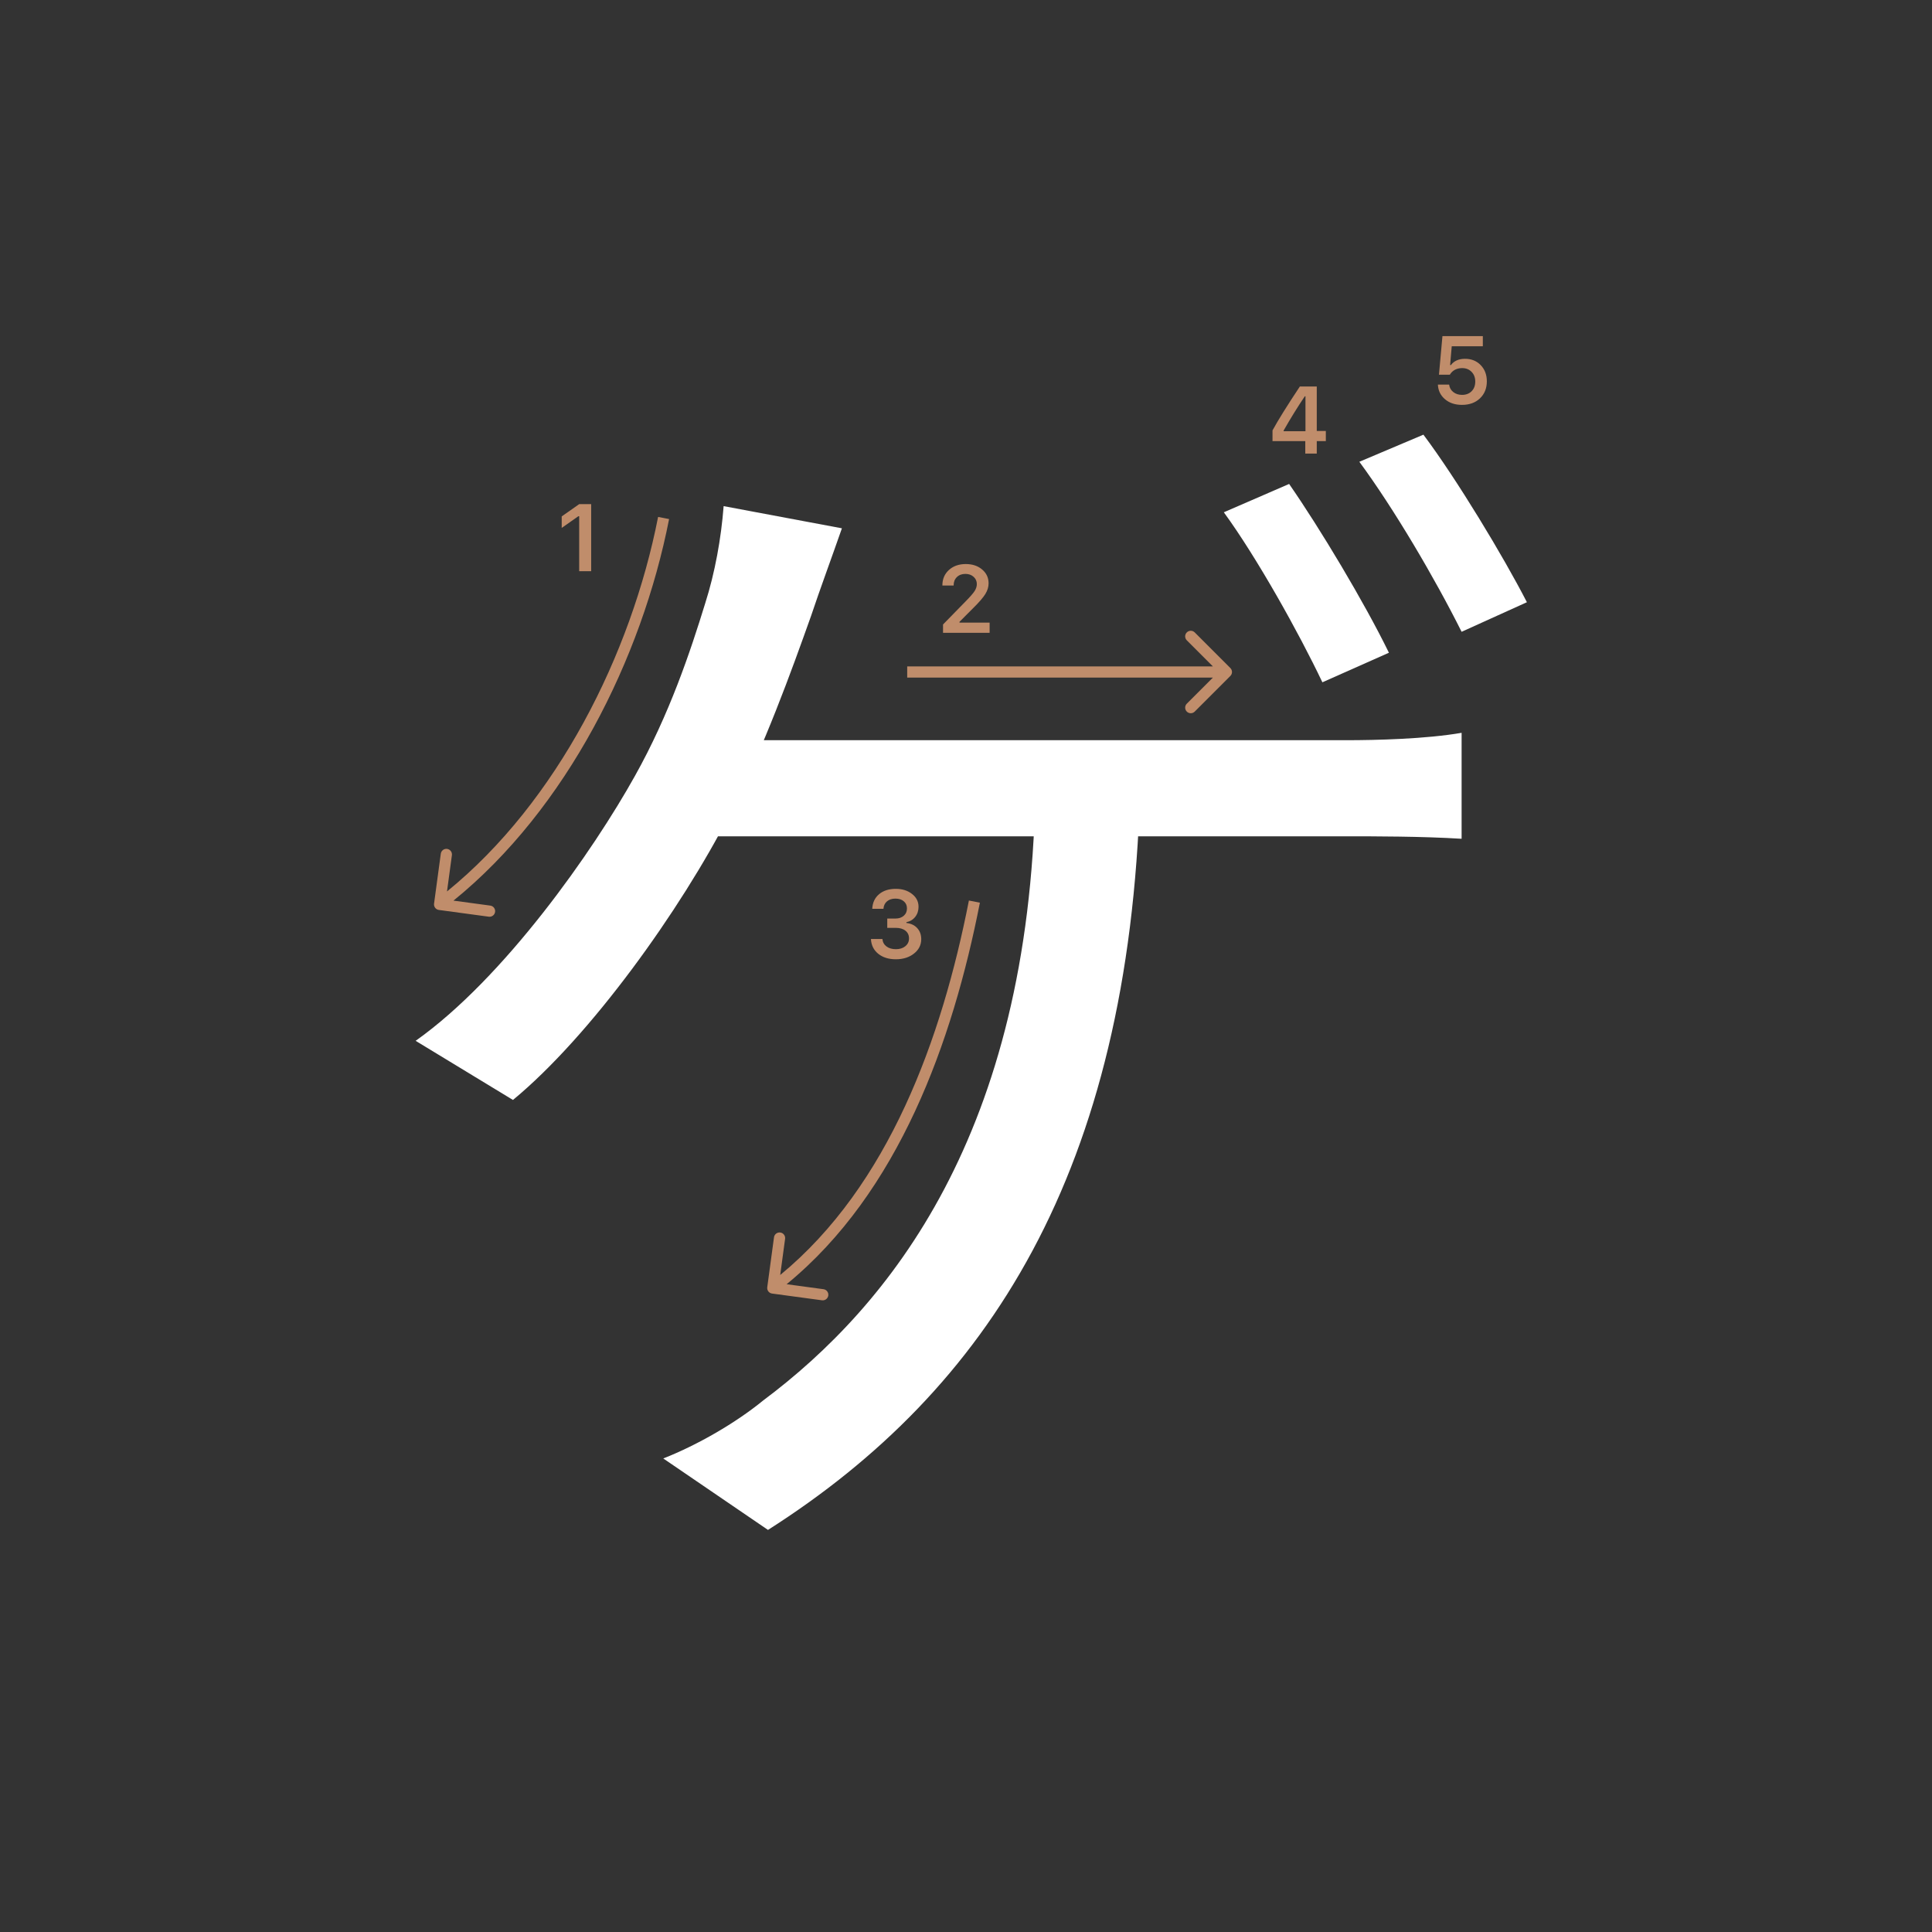 <svg width="345" height="345" viewBox="0 0 345 345" fill="none" xmlns="http://www.w3.org/2000/svg">
<rect x="0" y="0" width="345" height="345" fill="#333333" stroke="none"/>
<path d="M168.283 104.525C168.283 103.407 168.671 102.494 169.445 101.786C170.226 101.077 171.23 100.723 172.458 100.723C173.643 100.723 174.617 101.047 175.38 101.694C176.15 102.342 176.534 103.166 176.534 104.168C176.534 104.81 176.34 105.446 175.953 106.077C175.566 106.702 174.863 107.519 173.845 108.526L171.338 111.041V111.182H176.717V113H168.399V111.514L172.392 107.43C173.211 106.6 173.756 105.978 174.027 105.562C174.299 105.142 174.434 104.721 174.434 104.301C174.434 103.775 174.24 103.341 173.853 102.998C173.471 102.654 172.984 102.483 172.392 102.483C171.767 102.483 171.26 102.671 170.873 103.047C170.486 103.424 170.292 103.916 170.292 104.525V104.558H168.283V104.525Z" fill="#C08D6B"/>
<path d="M103.426 102V92.18H103.285L100.305 94.272V92.213L103.434 90.022H105.567V102H103.426Z" fill="#C08D6B"/>
<path d="M158.439 165.688V164.027H159.9C160.509 164.027 161.004 163.861 161.386 163.529C161.768 163.192 161.958 162.755 161.958 162.218C161.958 161.687 161.77 161.263 161.394 160.948C161.023 160.627 160.525 160.466 159.9 160.466C159.28 160.466 158.777 160.63 158.389 160.956C158.007 161.283 157.797 161.728 157.758 162.292H155.758C155.813 161.191 156.217 160.322 156.97 159.686C157.722 159.044 158.721 158.723 159.966 158.723C161.128 158.723 162.094 159.028 162.863 159.636C163.638 160.239 164.025 161 164.025 161.919C164.025 162.622 163.829 163.222 163.436 163.72C163.049 164.218 162.523 164.536 161.859 164.675V164.816C162.678 164.91 163.323 165.217 163.793 165.737C164.269 166.257 164.507 166.916 164.507 167.713C164.507 168.742 164.075 169.597 163.212 170.278C162.354 170.958 161.275 171.299 159.975 171.299C158.685 171.299 157.634 170.97 156.82 170.311C156.012 169.653 155.581 168.775 155.525 167.68H157.576C157.62 168.233 157.861 168.676 158.298 169.008C158.735 169.334 159.299 169.498 159.991 169.498C160.677 169.498 161.236 169.32 161.668 168.966C162.105 168.607 162.324 168.145 162.324 167.58C162.324 166.993 162.111 166.531 161.685 166.194C161.258 165.856 160.677 165.688 159.941 165.688H158.439Z" fill="#C08D6B"/>
<path fill-rule="evenodd" clip-rule="evenodd" d="M79.822 159.187C99.511 143.187 112.708 116.844 117.519 92.308L119.481 92.692C114.597 117.602 101.178 144.466 80.977 160.826L87.553 161.714C88.1 161.788 88.484 162.292 88.41 162.839C88.336 163.387 87.832 163.77 87.285 163.696L78.366 162.491C77.819 162.417 77.435 161.913 77.509 161.366L78.714 152.447C78.788 151.9 79.292 151.516 79.839 151.59C80.387 151.664 80.77 152.168 80.696 152.715L79.822 159.187Z" fill="#C08D6B"/>
<path fill-rule="evenodd" clip-rule="evenodd" d="M139.323 227.677C158.714 211.719 168.188 185.443 173.019 160.808L174.981 161.192C170.118 185.997 160.5 212.921 140.468 229.324L147.053 230.214C147.6 230.288 147.984 230.792 147.91 231.339C147.836 231.887 147.332 232.27 146.785 232.196L137.866 230.991C137.319 230.917 136.935 230.413 137.009 229.866L138.214 220.947C138.288 220.4 138.792 220.016 139.339 220.09C139.887 220.164 140.27 220.668 140.196 221.215L139.323 227.677Z" fill="#C08D6B"/>
<path fill-rule="evenodd" clip-rule="evenodd" d="M213.343 112.929L219.707 119.293C220.098 119.684 220.098 120.317 219.707 120.707L213.343 127.071C212.953 127.462 212.319 127.462 211.929 127.071C211.538 126.681 211.538 126.048 211.929 125.657L216.586 121H162V119H216.586L211.929 114.343C211.538 113.953 211.538 113.32 211.929 112.929C212.319 112.539 212.953 112.539 213.343 112.929Z" fill="#C08D6B"/>
<path d="M230.201 86.42C235.701 94.34 243.621 107.54 248.021 116.56L236.141 121.84C231.961 113.04 224.481 99.62 218.541 91.48L230.201 86.42ZM254.181 77.62C260.121 85.54 268.481 99.4 272.661 107.54L261.001 112.82C256.161 103.14 248.901 90.82 242.741 82.46L254.181 77.62ZM150.341 94.34C148.581 99.4 146.381 105.34 144.841 109.96C141.321 119.86 136.481 133.28 130.321 145.38C121.521 162.54 105.461 184.98 91.601 196.42L74.221 185.86C90.061 174.64 105.901 151.98 113.381 138.56C119.541 127.56 123.281 116.34 125.921 107.76C127.681 102.26 128.781 96.1 129.221 90.38L150.341 94.34ZM122.841 132.18C137.361 132.18 231.301 132.18 240.321 132.18C245.821 132.18 254.621 131.96 261.001 130.86V149.78C253.961 149.34 245.381 149.34 240.321 149.34C231.301 149.34 136.921 149.34 120.421 149.34L122.841 132.18ZM203.581 141.42C201.601 209.18 176.521 248.12 137.141 273.2L118.441 260.44C124.601 258.02 131.421 254.06 136.261 250.1C158.921 233.16 183.781 202.36 184.881 141.42H203.581Z" fill="white"/>
<path d="M233.086 81V78.767H227.234V76.858C228.208 75.065 229.835 72.453 232.115 69.022H235.137V76.957H236.755V78.767H235.137V81H233.086ZM229.218 76.883V77.007H233.12V70.765H233.003C231.708 72.68 230.447 74.719 229.218 76.883Z" fill="#C08D6B"/>
<path d="M261.065 72.299C259.831 72.299 258.819 71.961 258.027 71.286C257.236 70.611 256.815 69.742 256.766 68.68H258.774C258.841 69.228 259.087 69.67 259.513 70.008C259.939 70.345 260.462 70.514 261.082 70.514C261.785 70.514 262.352 70.298 262.784 69.867C263.221 69.43 263.439 68.854 263.439 68.14C263.439 67.426 263.221 66.848 262.784 66.405C262.352 65.957 261.79 65.733 261.099 65.733C260.612 65.733 260.177 65.835 259.795 66.04C259.419 66.245 259.12 66.535 258.899 66.912H256.957L257.579 60.022H264.792V61.831H259.239L258.949 65.193H259.09C259.643 64.446 260.487 64.073 261.622 64.073C262.756 64.073 263.686 64.449 264.411 65.202C265.141 65.954 265.506 66.917 265.506 68.09C265.506 69.341 265.097 70.356 264.278 71.137C263.464 71.912 262.394 72.299 261.065 72.299Z" fill="#C08D6B"/>
</svg>
